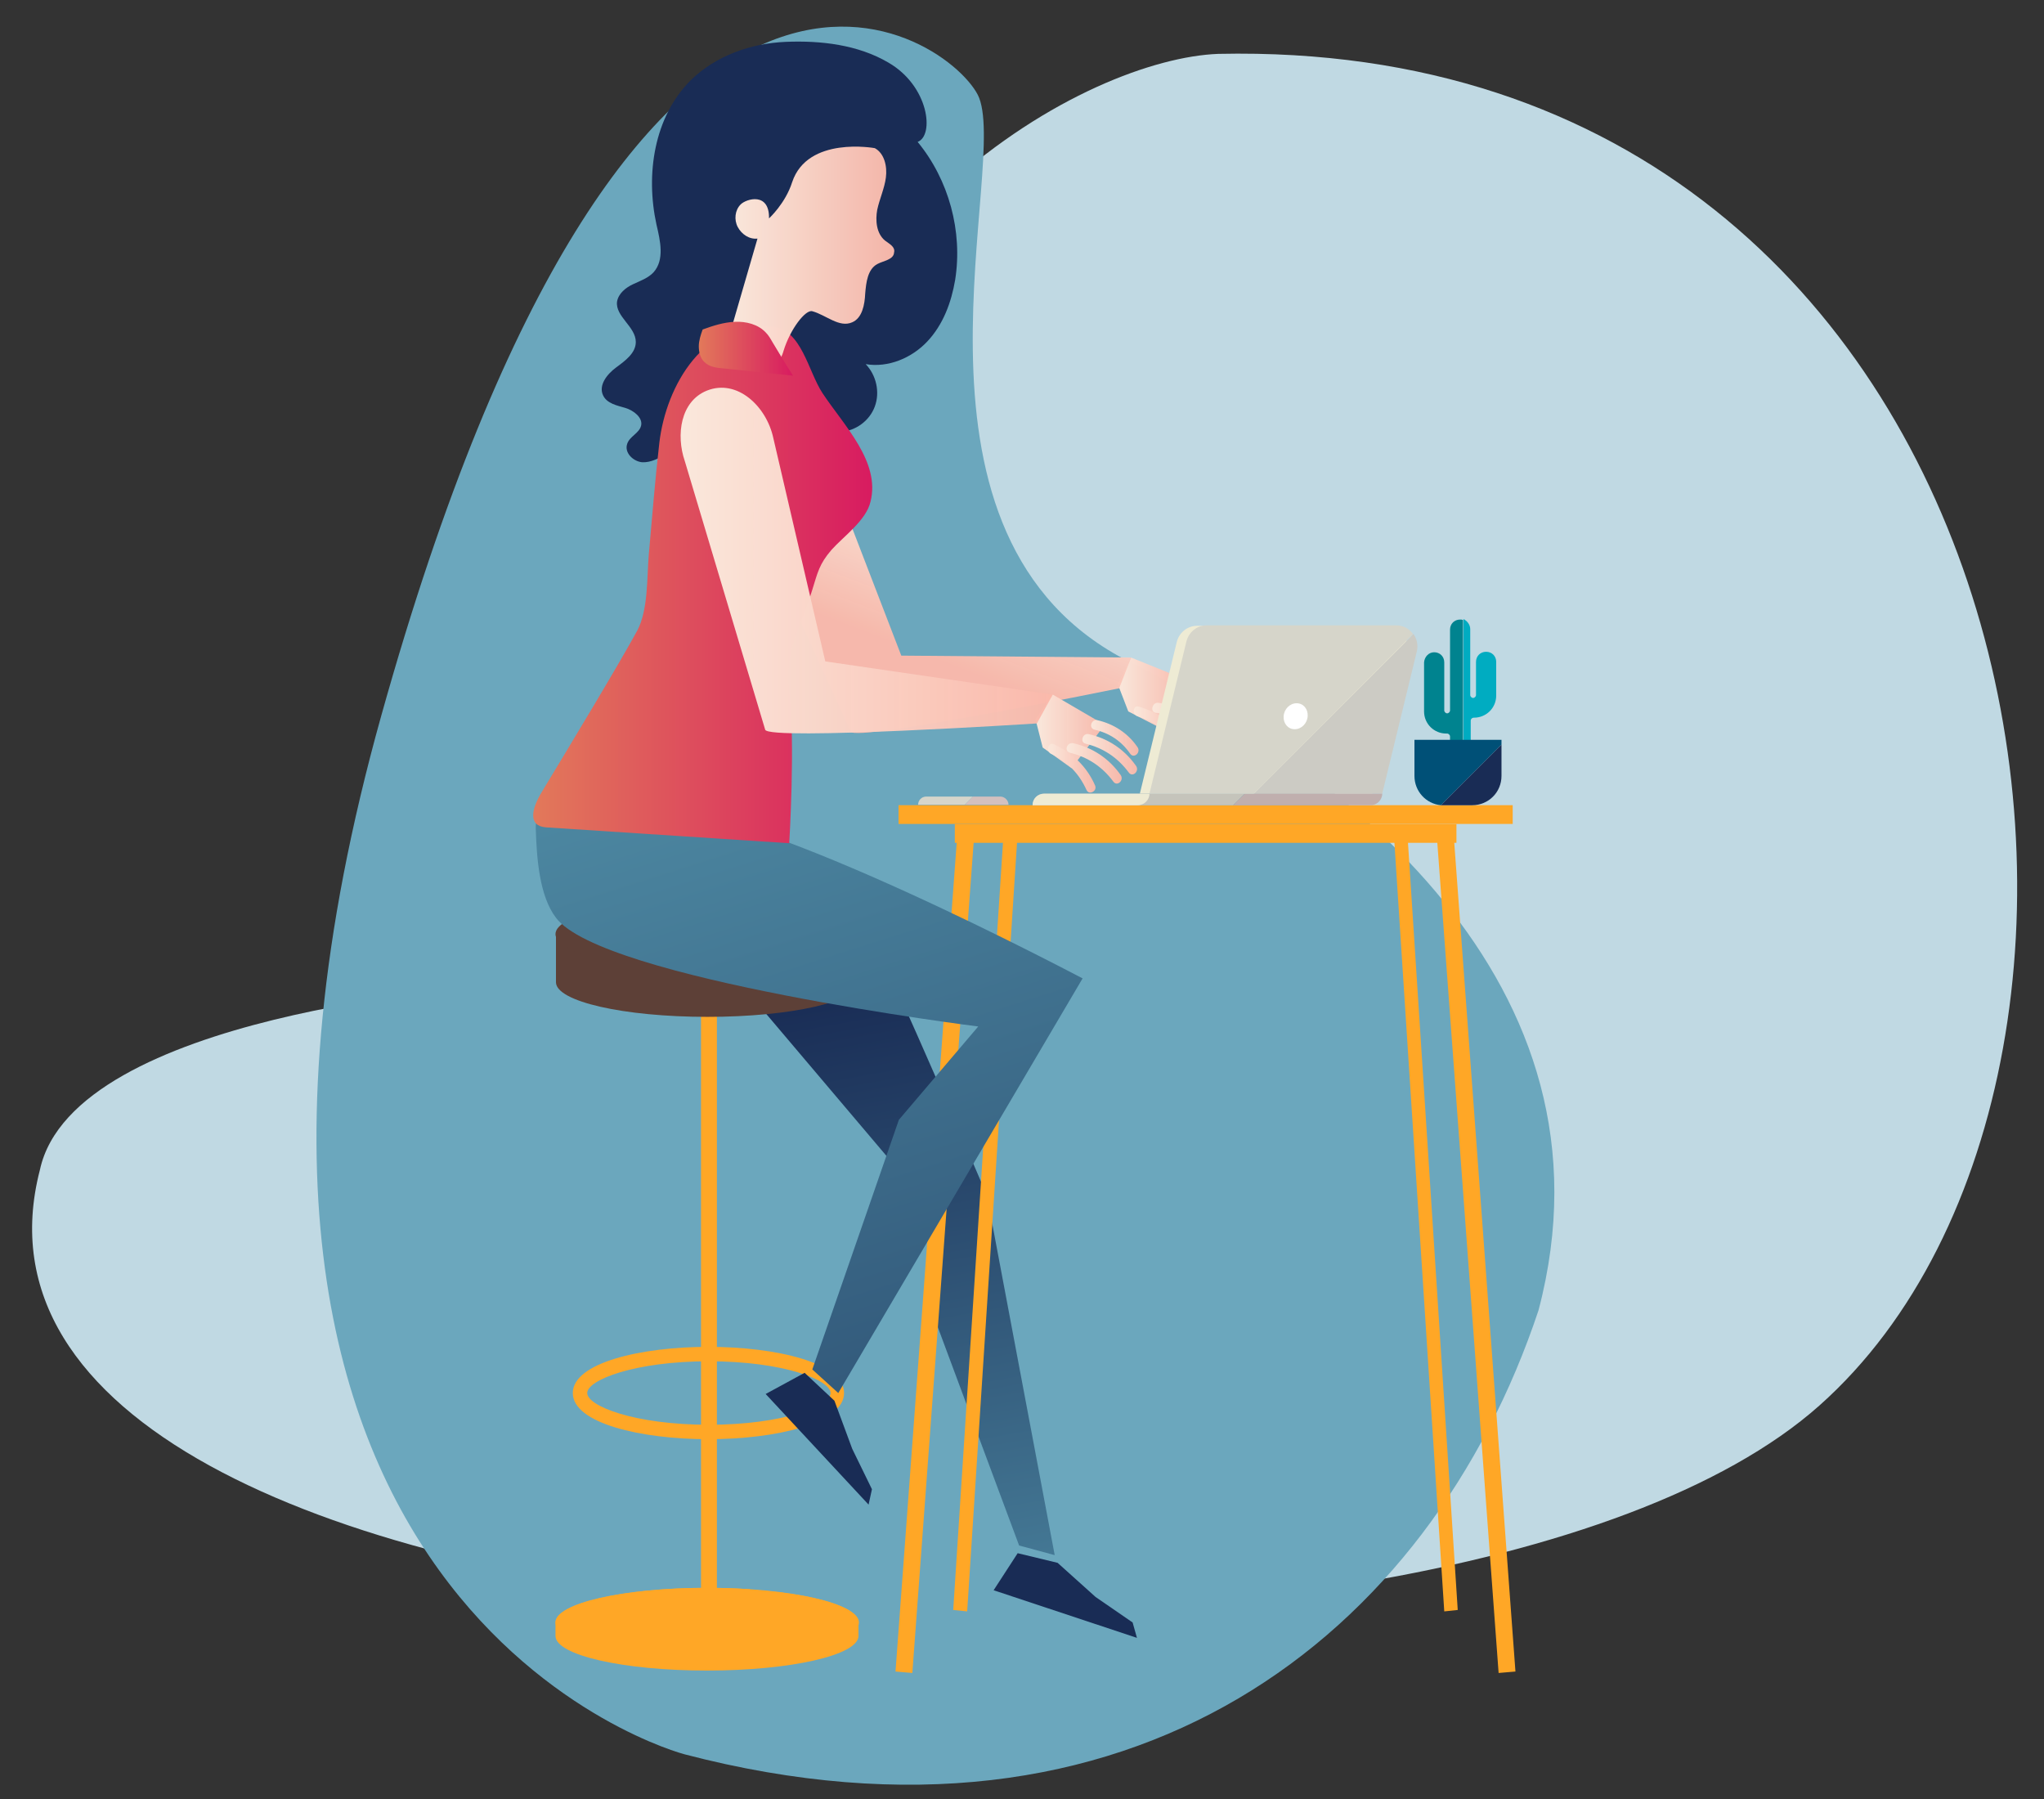 <?xml version="1.0" encoding="utf-8"?>
<!-- Generator: Adobe Illustrator 22.1.0, SVG Export Plug-In . SVG Version: 6.00 Build 0)  -->
<svg version="1.1" id="Layer_1" xmlns="http://www.w3.org/2000/svg" xmlns:xlink="http://www.w3.org/1999/xlink" x="0px" y="0px"
	 viewBox="0 0 425 374" style="enable-background:new 0 0 425 374;" xml:space="preserve">
<rect x="0" y="0" width="425" height="374" fill="#333333" stroke="none"/>
<style type="text/css">
	.st0{fill:#C0D9E3;}
	.st1{fill:#6BA7BD;}
	.st2{fill:url(#SVGID_1_);}
	.st3{fill:url(#SVGID_2_);}
	.st4{fill:url(#SVGID_3_);}
	.st5{fill:url(#SVGID_4_);}
	.st6{fill:url(#SVGID_5_);}
	.st7{fill:url(#SVGID_6_);}
	.st8{fill:url(#SVGID_7_);}
	.st9{fill:#FFA726;}
	.st10{fill:#5D4037;}
	.st11{fill:#192C55;}
	.st12{fill:url(#SVGID_8_);}
	.st13{fill:url(#SVGID_9_);}
	.st14{fill:url(#SVGID_10_);}
	.st15{fill:url(#SVGID_11_);}
	.st16{fill:url(#SVGID_12_);}
	.st17{fill:url(#SVGID_13_);}
	.st18{fill:url(#SVGID_14_);}
	.st19{fill:url(#SVGID_15_);}
	.st20{fill:url(#SVGID_16_);}
	.st21{fill:url(#SVGID_17_);}
	.st22{fill:#EEEBD4;}
	.st23{fill:#CCCBC4;}
	.st24{fill:#C5C4BB;}
	.st25{fill:#C0AFAE;}
	.st26{fill:#D6D5CA;}
	.st27{fill:#FFFFFF;}
	.st28{fill:#00ACC1;}
	.st29{fill:#00838F;}
	.st30{fill:#005077;}
	.st31{fill:#D3C0BE;}
</style>
<g>
	<path class="st0" d="M100.3,205.2c0,0-85,5.5-92,38c-27,104,290.5,119.7,370,49s46.8-284.7-125-281c-26.5,1-89,33-104,118
		S105.3,201.2,100.3,205.2z"/>
	<path class="st1" d="M142.3,364.7c0,0-115-30-63-216s117-142.5,124-129c7,13.6-19.5,89.5,29.3,116.7c45.7,22.8,105.3,67.7,87.3,136
		C297.3,340.2,235.3,389,142.3,364.7z"/>
</g>
<g>
	<g>
		<g>
			<linearGradient id="SVGID_1_" gradientUnits="userSpaceOnUse" x1="232.375" y1="143.991" x2="246.785" y2="143.991">
				<stop  offset="0" style="stop-color:#FAE8DC"/>
				<stop  offset="1" style="stop-color:#FAB9AB;stop-opacity:0.97"/>
			</linearGradient>
			<polygon class="st2" points="235.2,136.7 246.8,141.4 241.2,151.3 234.6,147.9 232.4,142.2 			"/>
			<g>
				<g>
					<linearGradient id="SVGID_2_" gradientUnits="userSpaceOnUse" x1="243.948" y1="143.856" x2="254.436" y2="143.856">
						<stop  offset="0" style="stop-color:#FAE8DC"/>
						<stop  offset="1" style="stop-color:#FAB9AB;stop-opacity:0.97"/>
					</linearGradient>
					<path class="st3" d="M244.8,142.8c3.2,0.3,5.9,1.6,8.1,3.9c0.9,1,2.2-0.6,1.3-1.6c-2.4-2.5-5.6-4.1-9-4.4
						C243.8,140.6,243.5,142.6,244.8,142.8L244.8,142.8z"/>
				</g>
			</g>
			<g>
				<g>
					<linearGradient id="SVGID_3_" gradientUnits="userSpaceOnUse" x1="242.537" y1="147.344" x2="254.676" y2="147.344">
						<stop  offset="0" style="stop-color:#FAE8DC"/>
						<stop  offset="1" style="stop-color:#FAB9AB;stop-opacity:0.97"/>
					</linearGradient>
					<path class="st4" d="M243.4,145.8c3.8,0.3,7.1,1.9,9.7,4.7c0.9,0.9,2.2-0.6,1.3-1.6c-2.8-3-6.6-4.8-10.7-5.2
						C242.4,143.7,242.1,145.7,243.4,145.8L243.4,145.8z"/>
				</g>
			</g>
			<g>
				<g>
					<linearGradient id="SVGID_4_" gradientUnits="userSpaceOnUse" x1="239.593" y1="149.711" x2="251.733" y2="149.711">
						<stop  offset="0" style="stop-color:#FAE8DC"/>
						<stop  offset="1" style="stop-color:#FAB9AB;stop-opacity:0.97"/>
					</linearGradient>
					<path class="st5" d="M240.4,148.2c3.8,0.3,7.1,1.9,9.7,4.7c0.9,0.9,2.2-0.6,1.3-1.6c-2.9-3-6.6-4.8-10.7-5.2
						C239.5,146.1,239.1,148.1,240.4,148.2L240.4,148.2z"/>
				</g>
			</g>
			<g>
				<g>
					<linearGradient id="SVGID_5_" gradientUnits="userSpaceOnUse" x1="235.744" y1="151.332" x2="246.688" y2="151.332">
						<stop  offset="0" style="stop-color:#FAE8DC"/>
						<stop  offset="1" style="stop-color:#FAB9AB;stop-opacity:0.97"/>
					</linearGradient>
					<path class="st6" d="M236.5,148.9c3.6,1.1,6.4,3.3,8.3,6.5c0.7,1.1,2.3-0.1,1.7-1.2c-2.2-3.6-5.6-6.1-9.7-7.3
						C235.6,146.5,235.3,148.5,236.5,148.9L236.5,148.9z"/>
				</g>
			</g>
		</g>
		<linearGradient id="SVGID_6_" gradientUnits="userSpaceOnUse" x1="196.941" y1="103.343" x2="185.422" y2="133.36">
			<stop  offset="0" style="stop-color:#FAE8DC"/>
			<stop  offset="1" style="stop-color:#FAB9AB;stop-opacity:0.97"/>
		</linearGradient>
		<path class="st7" d="M235.2,136.7l-47.8-0.4l-17.1-44.4c-2.3-6.4-9.2-11.3-15.1-7.9l0,0c-5.1,2.9-5.2,10-2.5,15.2l24.2,52.9
			c0.9,2.2,55.8-9,55.8-9L235.2,136.7z"/>
	</g>
	<linearGradient id="SVGID_7_" gradientUnits="userSpaceOnUse" x1="201.066" y1="360.588" x2="173.142" y2="205.611">
		<stop  offset="0" style="stop-color:#4F8CA5"/>
		<stop  offset="1" style="stop-color:#192C55"/>
	</linearGradient>
	<path class="st8" d="M174.2,181.1c2.7,1,31,67.4,31,67.4l14.1,74.8l-7.4-2l-18.1-48.6v-21.2l-47.6-56.2L174.2,181.1z"/>
	<g>
		<g>
			<polygon class="st9" points="198.2,334.7 201.1,335 211.6,173.1 208.7,172.8 			"/>
			<polygon class="st9" points="303.1,334.7 300.3,335 289.8,173.1 292.6,172.8 			"/>
		</g>
		
			<rect x="186.8" y="167.4" transform="matrix(-1 -1.224647e-16 1.224647e-16 -1 501.331 338.693)" class="st9" width="127.7" height="3.9"/>
		
			<rect x="198.5" y="171.3" transform="matrix(-1 -1.224647e-16 1.224647e-16 -1 501.331 346.518)" class="st9" width="104.3" height="3.9"/>
		<g>
			<polygon class="st9" points="186.2,347.5 189.7,347.8 202.6,173.1 199.1,172.8 			"/>
			<polygon class="st9" points="315.1,347.5 311.6,347.8 298.7,173.1 302.2,172.8 			"/>
		</g>
	</g>
	<g>
		<g>
			<path class="st9" d="M115.5,337.3v2.8c0,4,14.1,7.2,31.5,7.2c17.4,0,31.5-3.2,31.5-7.2v-2.8c0-4-14.1-7.2-31.5-7.2
				C129.7,330.1,115.5,333.4,115.5,337.3z"/>
			<path class="st9" d="M115.5,337.3c0-4,14.1-7.2,31.5-7.2c3.1,0,6.2,0.1,9,0.3l-13.9,13.9C127.1,343.9,115.5,340.9,115.5,337.3z"
				/>
			<path class="st9" d="M178.6,337.3c0,4-14.1,7.2-31.5,7.2c-1.7,0-3.3,0-4.9-0.1l13.9-13.9C169.1,331.3,178.6,334.1,178.6,337.3z"
				/>
		</g>
		
			<rect x="145.9" y="195.4" transform="matrix(-1 -1.224647e-16 1.224647e-16 -1 294.961 530.53)" class="st9" width="3.3" height="139.7"/>
		<g>
			<path class="st9" d="M119.1,289.6c0-6.3,14.2-9.6,28.2-9.6c14,0,28.2,3.3,28.2,9.6c0,6.3-14.2,9.6-28.2,9.6
				C133.3,299.2,119.1,295.9,119.1,289.6z M122.1,289.6c0,2.7,9.8,6.6,25.3,6.6c15.4,0,25.3-3.9,25.3-6.6c0-2.7-9.8-6.6-25.3-6.6
				C131.9,283,122.1,286.9,122.1,289.6z"/>
		</g>
		<g>
			<path class="st10" d="M178.6,194.2v10c0,4-14.1,7.2-31.5,7.2c-17.4,0-31.5-3.2-31.5-7.2v-10H178.6z"/>
			<path class="st10" d="M115.5,194.2c0,4,14.1,7.2,31.5,7.2c17.4,0,31.5-3.2,31.5-7.2c0-4-14.1-7.2-31.5-7.2
				C129.7,187,115.5,190.2,115.5,194.2z"/>
		</g>
	</g>
	<path class="st11" d="M148.9,88.9c4,4.8,9.4,8.3,15.3,10c2.1,0.6,4.4,1,6.6,0.6c2.2-0.4,4.3-1.7,5.3-3.7c1-2,0.4-4.8-1.4-6
		c3.2-0.2,6.1-2.3,7.2-5.3c1.1-3,0.3-6.5-1.9-8.8c4.7,0.8,9.6-1.3,12.8-4.7c3.3-3.5,5-8.1,5.8-12.8c1.6-10.1-1.3-20.8-7.8-28.7
		c3.5-1.3,2.4-11.6-6.1-16.5c-6.3-3.7-14-4.6-21.3-4.3c-7.3,0.3-14.6,2.9-19.8,8c-7.6,7.6-9.4,19.5-7.1,30c0.8,3.4,1.7,7.3-0.6,9.9
		c-1.1,1.2-2.8,1.8-4.3,2.5c-1.5,0.7-3,1.9-3.3,3.6c-0.4,3.1,3.9,5.2,3.9,8.4c0,2.3-2.2,3.9-4.1,5.3c-1.9,1.4-3.7,3.7-2.7,5.8
		c0.8,1.7,2.9,2.1,4.6,2.6c1.7,0.5,3.7,2,3.3,3.7c-0.4,1.6-2.4,2.2-2.9,3.8c-0.6,1.8,1.2,3.6,3.1,3.8c1.9,0.1,3.6-0.9,5.2-1.8
		C141.8,92.5,145.8,90.7,148.9,88.9z"/>
	<g>
		<linearGradient id="SVGID_8_" gradientUnits="userSpaceOnUse" x1="152.164" y1="141.236" x2="238.727" y2="414.187">
			<stop  offset="0" style="stop-color:#4F8CA5"/>
			<stop  offset="1" style="stop-color:#192C55"/>
		</linearGradient>
		<path class="st12" d="M136.4,168.4c-7.5,0.5-15.3-6.2-20.5-4.9c-3,0.8-4.6,6.5-4.5,8.8c0.2,6,0.7,13.9,4.2,18.5
			c9.6,12.8,87.8,22.6,87.8,22.6l-16.5,19.4l-18,51.9l5.4,4.9l50.8-86.2C225,203.4,156.7,167,136.4,168.4z"/>
		<polygon class="st11" points="177.2,301.2 173.5,291.2 167.3,285.4 159.2,289.8 180.6,312.8 181.3,309.6 		"/>
	</g>
	<linearGradient id="SVGID_9_" gradientUnits="userSpaceOnUse" x1="110.879" y1="121.454" x2="181.44" y2="121.454">
		<stop  offset="0" style="stop-color:#E2795A"/>
		<stop  offset="1" style="stop-color:#D81B60"/>
	</linearGradient>
	<path class="st13" d="M171,81.7c-3-4.6-4.3-13.1-10.3-13.8c-14.3-1.7-22.2,12.3-23.6,24.1c-0.9,7.8-1.5,15.5-2.2,23.3
		c-0.4,4.7-0.1,11.5-2.4,15.8c-4.1,7.5-14.2,24.2-20,33.8c-1.9,3.2-2.8,6.8,1,7.1l50.6,3.3c0,0,1.3-20.6,0-32
		c-0.9-8.1,2.5-13.1,4.8-20.7c1.1-3.5,1.4-5.3,4-8.3c2.5-2.8,7.2-6.1,8.1-10C183.1,96,175.5,88.5,171,81.7z"/>
	<g>
		<linearGradient id="SVGID_10_" gradientUnits="userSpaceOnUse" x1="151.58" y1="53.075" x2="186.132" y2="53.075">
			<stop  offset="0" style="stop-color:#FAE8DC"/>
			<stop  offset="1" style="stop-color:#FAB9AB;stop-opacity:0.97"/>
		</linearGradient>
		<path class="st14" d="M184,50c-1.8-1.5-2-4.2-1.6-6.4c0.5-2.3,1.5-4.4,1.8-6.7c0.3-2.3-0.3-5-2.3-6.1c0,0-14-2.6-17.2,7.1
			c-1.4,4.4-4.8,7.5-4.8,7.5c0.1-5.5-4.7-4.1-5.9-2.9c-1.2,1.2-1.4,3.2-0.6,4.7c0.8,1.5,2.4,2.6,4.1,2.4l-6.1,21
			c3.3,1.9,6.7,3.5,10,5.2c0.6-0.7,1.2-1.7,1.5-2.8c1.4-4.6,4.6-8.7,6-8.3c2.9,0.8,5.6,3.5,8.3,2.3c2.1-0.9,2.6-3.7,2.7-6
			c0.2-2.3,0.5-5,2.5-6.1c1.3-0.7,3.4-0.9,3.5-2.4C186.2,51.3,184.9,50.7,184,50z"/>
	</g>
	<linearGradient id="SVGID_11_" gradientUnits="userSpaceOnUse" x1="145.321" y1="72.445" x2="164.896" y2="72.445">
		<stop  offset="0" style="stop-color:#E2795A"/>
		<stop  offset="1" style="stop-color:#D81B60"/>
	</linearGradient>
	<path class="st15" d="M150.5,76.6c-1.4-0.1-3-0.3-4-1.3c-0.9-0.8-1.2-2.1-1.2-3.3c0-1.2,0.4-2.4,0.8-3.5c2.2-0.8,4.4-1.5,6.7-1.6
		c2.3-0.1,4.8,0.5,6.4,2.2c0.6,0.6,1,1.3,1.4,2c1.4,2.3,2.8,4.7,4.3,7C160.1,77.6,155.3,77.1,150.5,76.6z"/>
	<g>
		<g>
			<linearGradient id="SVGID_12_" gradientUnits="userSpaceOnUse" x1="215.345" y1="152.041" x2="229.731" y2="152.041">
				<stop  offset="0" style="stop-color:#FAE8DC"/>
				<stop  offset="1" style="stop-color:#FAB9AB;stop-opacity:0.97"/>
			</linearGradient>
			<polygon class="st16" points="218.9,144.4 229.7,150.7 222.8,159.7 216.8,155.4 215.3,149.5 			"/>
			<g>
				<g>
					<linearGradient id="SVGID_13_" gradientUnits="userSpaceOnUse" x1="226.849" y1="153.418" x2="236.71" y2="153.418">
						<stop  offset="0" style="stop-color:#FAE8DC"/>
						<stop  offset="1" style="stop-color:#FAB9AB;stop-opacity:0.97"/>
					</linearGradient>
					<path class="st17" d="M227.6,151.7c3.1,0.7,5.6,2.4,7.4,5c0.8,1.1,2.3-0.3,1.5-1.4c-2-2.9-4.9-4.8-8.4-5.6
						C226.9,149.5,226.3,151.4,227.6,151.7L227.6,151.7z"/>
				</g>
			</g>
			<g>
				<g>
					<linearGradient id="SVGID_14_" gradientUnits="userSpaceOnUse" x1="225.027" y1="156.793" x2="236.414" y2="156.793">
						<stop  offset="0" style="stop-color:#FAE8DC"/>
						<stop  offset="1" style="stop-color:#FAB9AB;stop-opacity:0.97"/>
					</linearGradient>
					<path class="st18" d="M225.7,154.6c3.7,0.9,6.7,2.9,9,6c0.8,1.1,2.3-0.3,1.5-1.4c-2.4-3.4-5.8-5.7-9.9-6.6
						C225.1,152.4,224.5,154.3,225.7,154.6L225.7,154.6z"/>
				</g>
			</g>
			<g>
				<g>
					<linearGradient id="SVGID_15_" gradientUnits="userSpaceOnUse" x1="221.785" y1="158.733" x2="233.173" y2="158.733">
						<stop  offset="0" style="stop-color:#FAE8DC"/>
						<stop  offset="1" style="stop-color:#FAB9AB;stop-opacity:0.97"/>
					</linearGradient>
					<path class="st19" d="M222.5,156.5c3.7,0.9,6.7,2.9,9,6c0.8,1.1,2.3-0.3,1.5-1.4c-2.4-3.4-5.8-5.7-9.9-6.6
						C221.8,154.3,221.2,156.2,222.5,156.5L222.5,156.5z"/>
				</g>
			</g>
			<g>
				<g>
					<linearGradient id="SVGID_16_" gradientUnits="userSpaceOnUse" x1="217.901" y1="159.707" x2="227.811" y2="159.707">
						<stop  offset="0" style="stop-color:#FAE8DC"/>
						<stop  offset="1" style="stop-color:#FAB9AB;stop-opacity:0.97"/>
					</linearGradient>
					<path class="st20" d="M218.5,156.7c3.4,1.5,5.9,4.2,7.4,7.5c0.5,1.2,2.3,0.3,1.8-0.9c-1.7-3.9-4.7-6.8-8.6-8.6
						C218,154.2,217.4,156.1,218.5,156.7L218.5,156.7z"/>
				</g>
			</g>
		</g>
		<linearGradient id="SVGID_17_" gradientUnits="userSpaceOnUse" x1="141.465" y1="116.53" x2="218.927" y2="116.53">
			<stop  offset="0" style="stop-color:#FAE8DC"/>
			<stop  offset="1" style="stop-color:#FAB9AB;stop-opacity:0.97"/>
		</linearGradient>
		<path class="st21" d="M218.9,144.4l-47.3-6.9l-10.8-46.4c-1.4-6.6-7.5-12.4-13.8-9.9l0,0c-5.5,2.2-6.5,9.2-4.6,14.7l16.7,55.8
			c0.6,2.3,56.5-1.3,56.5-1.3L218.9,144.4z"/>
	</g>
	<g>
		<path class="st22" d="M237,165h48.3l7.2-29.6c0.7-2.7-1.4-5.3-4.2-5.3h-39.4c-2,0-3.7,1.4-4.2,3.3L237,165z"/>
		<path class="st23" d="M293.9,131.8c0.7,1,1,2.3,0.7,3.6l-7.2,29.6h-26.7L293.9,131.8z"/>
		<path class="st24" d="M217.1,165h41.7l-2.4,2.4h-41.7C214.7,166,215.8,165,217.1,165z"/>
		<path class="st25" d="M287.4,165c0,1.3-1.1,2.4-2.4,2.4h-28.6l2.4-2.4H287.4z"/>
		<path class="st22" d="M214.7,167.4h21.9c1.3,0,2.4-1.1,2.4-2.4h-21.9C215.8,165,214.7,166,214.7,167.4z"/>
		<g>
			<path class="st26" d="M239,165l7.7-31.7c0.5-1.9,2.2-3.3,4.2-3.3h39.4c1.5,0,2.7,0.7,3.5,1.8L260.7,165H239z"/>
			<path class="st27" d="M271.9,148.9c-0.1,1.5-1.3,2.7-2.7,2.7c-1.4,0-2.4-1.2-2.3-2.7c0.1-1.5,1.3-2.7,2.7-2.7
				C271,146.2,272,147.4,271.9,148.9z"/>
		</g>
	</g>
	<g>
		<path class="st28" d="M305.7,130.8v13.7c0,0.3,0.3,0.6,0.6,0.6c0.3,0,0.6-0.3,0.6-0.6v-6.9c0-1.2,0.9-2.1,2.1-2.1l0,0
			c1.2,0,2.1,0.9,2.1,2.1v7c0,2.6-2.1,4.6-4.6,4.6h-0.1c-0.3,0-0.6,0.3-0.6,0.6v6.1c0,0.3-0.3,0.6-0.6,0.6h-0.9v-27.8
			C305.1,129.1,305.7,129.9,305.7,130.8z"/>
		<path class="st29" d="M298.2,135.6L298.2,135.6c1.2,0,2.1,0.9,2.1,2.1v10c0,0.3,0.3,0.6,0.6,0.6c0.3,0,0.6-0.3,0.6-0.6v-1v-1.5
			v-14.3c0-1.2,0.9-2.1,2.1-2.1l0,0c0.2,0,0.4,0,0.6,0.1v27.8h-2.1c-0.3,0-0.6-0.3-0.6-0.6v-3c0-0.3-0.3-0.6-0.6-0.6h-0.2
			c-2.5,0-4.6-2-4.6-4.6v-10.2C296.2,136.5,297.1,135.6,298.2,135.6z"/>
		<path class="st30" d="M294.1,161.3v-7.5h18.1v1l-12.6,12.6C296.5,167.1,294.1,164.5,294.1,161.3z"/>
		<path class="st11" d="M312.2,154.8v6.5c0,3.4-2.7,6.1-6.1,6.1h-5.9c-0.2,0-0.4,0-0.6,0L312.2,154.8z"/>
	</g>
	<g>
		<path class="st31" d="M208,165.6c0.9,0,1.7,0.8,1.7,1.7h-9.1l1.7-1.7H208z"/>
		<path class="st26" d="M192.6,165.6h9.7l-1.7,1.7h-9.7C190.9,166.4,191.6,165.6,192.6,165.6z"/>
	</g>
	<polygon class="st11" points="227.8,332 219.9,324.9 211.6,322.9 206.6,330.6 236.4,340.5 235.5,337.3 	"/>
</g>
</svg>
